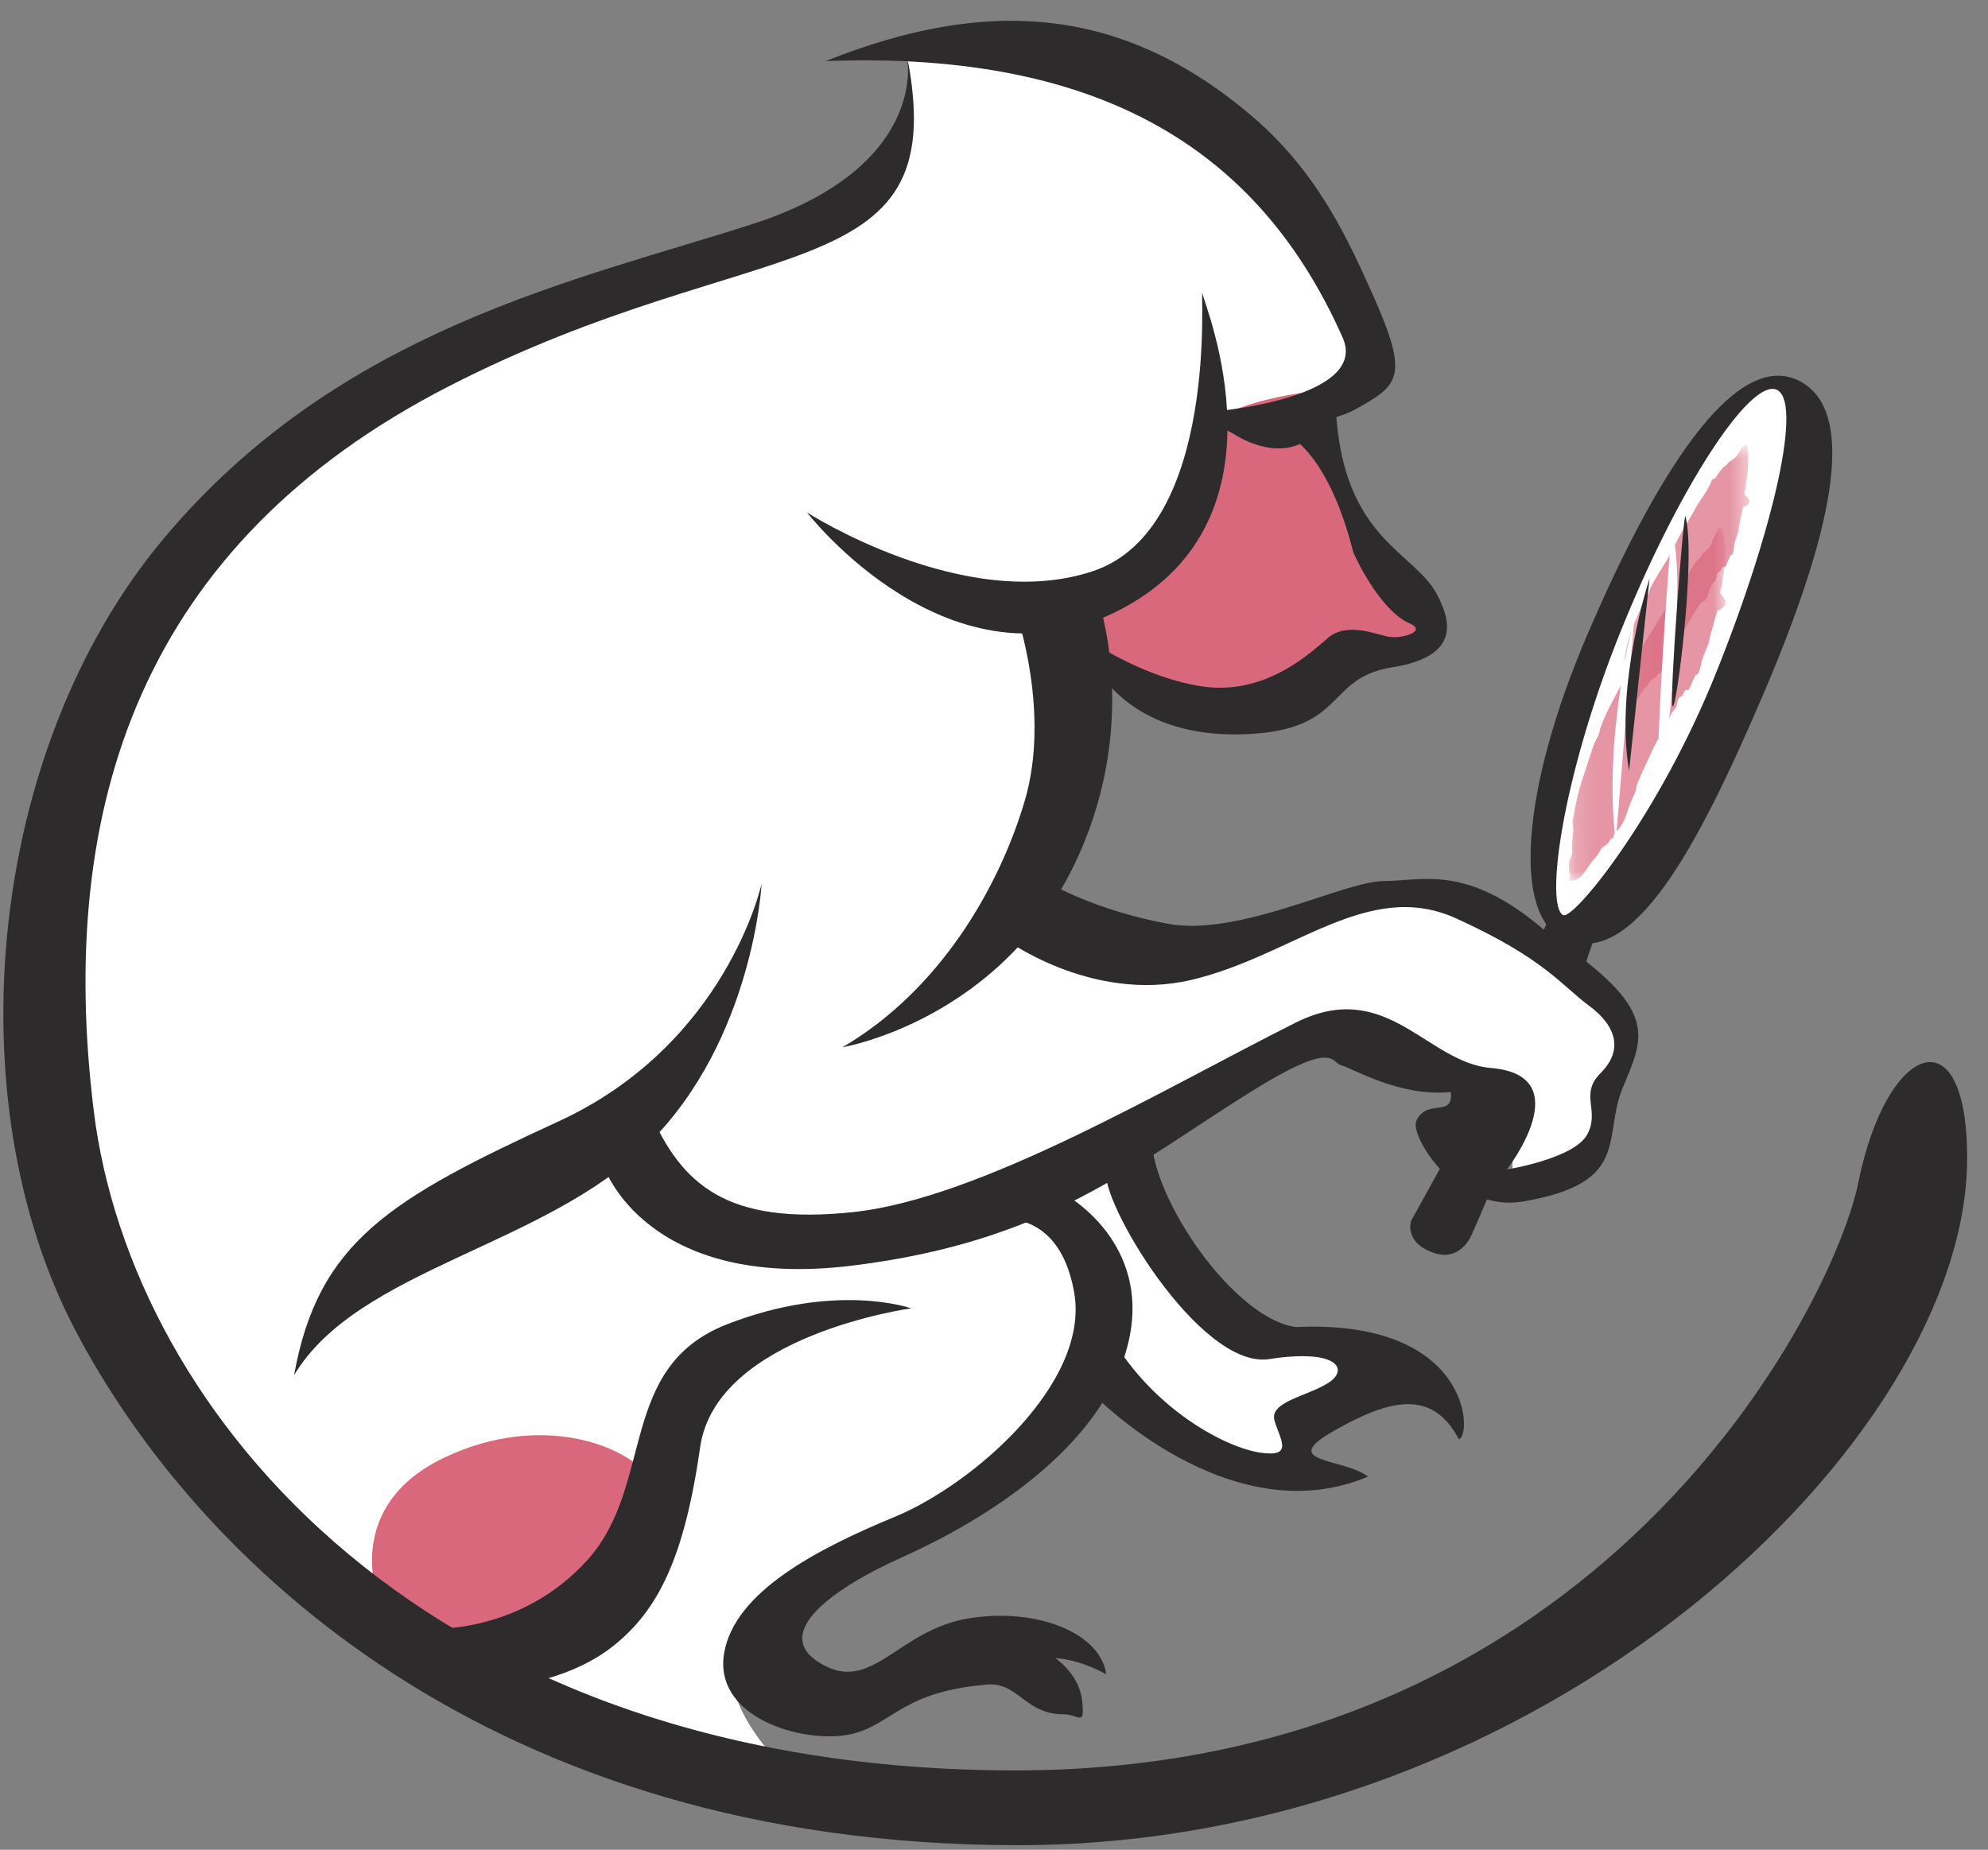 <?xml version="1.0" encoding="UTF-8"?>
<svg width="101px" height="94px" viewBox="0 0 101 94" version="1.1" xmlns="http://www.w3.org/2000/svg" xmlns:xlink="http://www.w3.org/1999/xlink">
    <rect x="0" y="0" width="101" height="94" fill="#808080" stroke="none"/>
    <!-- Generator: Sketch 42 (36781) - http://www.bohemiancoding.com/sketch -->
    <title>codemirror 2</title>
    <desc>Created with Sketch.</desc>
    <defs>
        <polygon id="path-1" points="0.124 13.212 6.484 13.212 6.484 0.024 0.124 0.024"></polygon>
        <polygon id="path-3" points="0.162 18.012 8.117 18.012 8.117 0.011 0.162 0.011"></polygon>
    </defs>
    <g id="Page-1" stroke="none" stroke-width="1" fill="none" fill-rule="evenodd">
        <g id="codemirror" transform="translate(0, 1)">
            <g id="g10" transform="translate(50.02, 46.417) scale(-1, 1) rotate(-180) translate(-50.02, -46.417) translate(0.041, 0)">
                <path d="M45.802,91.485 C45.802,91.485 47.23,88.442 45.202,85.088 C44.188,83.411 18.632,77.973 8.657,64.129 C2.549,54.561 -6.816,26.873 23.111,8.551 C36.548,1.629 42.248,1.833 42.248,1.833 C42.248,1.833 33.29,8.144 38.991,12.419 C44.691,16.694 53.038,18.73 55.277,24.634 C57.924,22.598 62.199,18.323 66.271,18.73 C65.864,21.377 64.846,22.394 68.103,22.802 C71.36,23.209 72.989,23.209 72.989,23.209 C72.989,23.209 69.935,25.652 66.474,25.855 C63.013,26.059 56.499,32.777 56.702,35.627 C60.978,38.07 66.474,42.142 69.732,40.921 C72.989,39.699 76.246,37.663 76.857,35.831 C76.857,34.609 76.246,32.574 78.893,34.202 C81.54,35.831 80.929,36.849 81.947,39.088 C82.965,41.328 83.168,41.735 80.929,43.567 C78.689,45.399 73.396,49.675 69.121,48.453 C64.846,47.232 55.888,43.771 51.409,48.046 C53.241,52.118 56.092,58.632 54.667,63.111 C57.313,65.147 60.367,67.386 60.774,71.051 C63.828,71.458 70.342,73.29 69.121,76.548 C67.899,79.805 59.228,94.294 45.995,91.444" id="path22" fill="#FFFFFF" fill-rule="nonzero"></path>
                <path d="M88.054,58.225 C90.294,64.129 93.958,74.105 90.497,74.512 C87.036,74.919 83.168,65.554 82.15,63.111 C81.132,60.668 77.061,48.453 79.3,46.824 C81.54,45.196 88.054,58.225 88.054,58.225" id="path26" fill="#FFFFFF" fill-rule="nonzero"></path>
                <path d="M69.121,74.105 C69.758,75.106 70.306,74.236 67.558,74.032 C64.809,73.829 61.527,72.977 60.964,71.783 C59.907,69.543 59.553,64.027 55.583,62.806 C55.379,61.381 55.583,58.123 61.181,57.513 C66.78,56.902 66.983,60.566 70.241,60.464 C73.498,60.363 73.193,61.584 72.073,62.5 C70.953,63.416 67.085,69.626 67.085,71.662 C67.085,73.697 68.408,72.985 69.121,74.105" id="path30" fill="#DA687D" fill-rule="nonzero"></path>
                <path d="M19.141,12.724 C19.141,12.724 17.411,17.305 22.5,19.748 C27.59,22.191 32.171,20.257 33.087,18.526 C34.003,16.796 31.56,9.874 22.806,9.772 C20.668,11.503 19.141,12.724 19.141,12.724" id="path34" fill="#DA687D" fill-rule="nonzero"></path>
                <g id="g44" transform="translate(82.354, 58.021)">
                    <g id="g46-Clipped">
                        <mask id="mask-2" fill="white">
                            <use xlink:href="#path-1"></use>
                        </mask>
                        <g id="path42"></g>
                        <g id="g46" opacity="0.7" mask="url(#mask-2)">
                            <g transform="translate(0, -0.204)" id="g48">
                                <g transform="translate(0.053, 0.171)">
                                    <path d="M6.311,13.233 C6.397,12.913 6.372,12.582 6.363,12.248 C6.354,11.919 6.324,11.574 6.24,11.238 C6.262,11.161 6.223,11.072 6.236,10.993 C6.153,10.888 6.197,10.809 6.179,10.717 C6.313,10.58 6.488,10.45 6.413,10.277 C6.36,10.156 6.235,10.134 6.115,10.075 C6.036,9.789 5.971,9.444 5.906,9.128 C5.886,9.031 5.897,8.914 5.868,8.826 C5.8,8.62 5.727,8.423 5.67,8.197 C5.622,8.004 5.677,7.649 5.454,7.625 C5.367,7.411 5.319,7.25 5.216,7.048 C5.158,7.015 5.124,7.07 5.076,7.05 C5.013,6.979 5.016,6.883 4.958,6.823 C4.913,6.777 4.856,6.79 4.823,6.745 C4.749,6.643 4.769,6.493 4.716,6.358 C4.621,6.276 4.541,6.174 4.483,6.057 C4.363,5.817 4.341,5.511 4.159,5.326 C4.102,5.267 4.004,5.251 3.953,5.194 C3.905,5.139 3.86,5.058 3.813,4.994 C3.744,4.902 3.677,4.782 3.615,4.672 C3.41,4.308 3.13,3.917 2.943,3.519 C2.908,3.444 2.902,3.355 2.869,3.282 C2.791,3.113 2.677,2.96 2.613,2.807 C2.508,2.555 2.346,2.127 2.096,1.907 C2.066,1.88 2,1.855 1.973,1.823 C1.936,1.779 1.945,1.707 1.908,1.658 C1.89,1.635 1.826,1.625 1.798,1.597 C1.756,1.554 1.736,1.499 1.701,1.467 C1.614,1.388 1.494,1.354 1.42,1.271 C1.363,1.209 1.339,1.12 1.279,1.042 C1.214,0.958 1.124,0.882 1.057,0.797 C0.854,0.54 0.776,0.227 0.507,0.106 C0.427,0.07 0.328,0.081 0.244,0.057 C0.168,0.127 0.228,0.223 0.211,0.294 C0.2,0.339 0.153,0.372 0.14,0.412 C0.111,0.509 0.07,0.684 0.071,0.795 C0.072,0.904 0.133,0.992 0.147,1.123 C0.16,1.235 0.12,1.377 0.111,1.501 C0.107,1.563 0.124,1.628 0.123,1.695 C0.122,1.804 0.11,1.859 0.125,1.989 C0.143,2.14 0.11,2.287 0.09,2.427 C0.16,2.774 0.198,3.039 0.312,3.429 C0.365,3.608 0.459,3.91 0.552,4.11 C0.733,4.496 0.886,4.917 1.082,5.32 C1.147,5.454 1.25,5.564 1.314,5.697 C1.351,5.775 1.356,5.866 1.394,5.944 C1.723,6.636 2.183,7.213 2.527,7.925 C2.812,8.508 3.113,9.029 3.493,9.665 C3.664,9.953 3.812,10.259 3.988,10.497 C4.123,10.678 4.321,10.988 4.464,11.294 C4.52,11.416 4.518,11.513 4.668,11.519 C4.822,11.712 4.938,11.929 5.1,12.093 C5.14,12.135 5.203,12.155 5.249,12.195 C5.302,12.241 5.327,12.311 5.379,12.353 C5.489,12.443 5.67,12.523 5.793,12.691 C5.826,12.736 5.84,12.783 5.876,12.83 C5.96,12.94 6.118,13.21 6.244,13.24 C6.262,13.25 6.285,13.245 6.311,13.233" id="path50" fill="#DA687D"></path>
                                </g>
                            </g>
                        </g>
                    </g>
                </g>
                <g id="g60" transform="translate(79.504, 49.064)">
                    <g id="g62-Clipped">
                        <mask id="mask-4" fill="white">
                            <use xlink:href="#path-3"></use>
                        </mask>
                        <g id="path58"></g>
                        <g id="g62" opacity="0.7" mask="url(#mask-4)">
                            <g transform="translate(-0.204, -0.204)" id="g64">
                                <g transform="translate(0.183, 0.091)">
                                    <path d="M7.94,18.119 C8.08,17.725 8.095,17.283 8.13,16.843 C8.126,16.408 8.096,15.911 7.985,15.43 C8.004,15.33 7.953,15.204 7.962,15.099 C7.857,14.946 7.902,14.845 7.873,14.717 C8.019,14.547 8.212,14.39 8.108,14.14 C8.033,13.968 7.881,13.929 7.733,13.839 C7.602,13.451 7.483,12.971 7.357,12.555 C7.319,12.426 7.314,12.271 7.266,12.153 C7.155,11.876 7.04,11.612 6.941,11.318 C6.856,11.066 6.868,10.606 6.604,10.567 C6.48,10.291 6.405,10.084 6.264,9.824 C6.192,9.78 6.159,9.848 6.101,9.821 C6.021,9.728 6.011,9.605 5.939,9.527 C5.884,9.466 5.82,9.481 5.779,9.422 C5.688,9.29 5.7,9.101 5.632,8.929 C5.574,8.874 5.521,8.814 5.472,8.748 C5.448,8.715 5.425,8.681 5.404,8.645 L5.372,8.591 L5.358,8.563 L5.351,8.549 L5.35,8.548 L5.35,8.548 C5.37,8.596 5.356,8.561 5.36,8.572 L5.36,8.572 L5.36,8.572 L5.359,8.57 L5.357,8.566 L5.354,8.558 C5.212,8.225 5.181,7.819 4.968,7.549 C4.9,7.464 4.791,7.432 4.736,7.352 C4.683,7.275 4.636,7.166 4.584,7.078 C4.51,6.95 4.437,6.786 4.371,6.637 C4.15,6.137 3.848,5.563 3.644,5.002 C3.606,4.896 3.602,4.777 3.566,4.673 C3.48,4.434 3.357,4.21 3.282,3.993 C3.154,3.636 2.982,3.03 2.669,2.694 C2.632,2.654 2.554,2.61 2.52,2.562 C2.475,2.498 2.481,2.402 2.434,2.331 C2.413,2.297 2.338,2.275 2.304,2.233 C2.252,2.169 2.226,2.092 2.183,2.044 C2.08,1.926 1.932,1.868 1.834,1.752 C1.76,1.663 1.719,1.542 1.639,1.432 C1.552,1.315 1.437,1.208 1.348,1.09 C1.216,0.901 1.093,0.726 0.976,0.559 C0.855,0.393 0.729,0.251 0.559,0.175 C0.458,0.131 0.347,0.151 0.246,0.123 C0.174,0.219 0.263,0.341 0.258,0.433 C0.255,0.492 0.207,0.536 0.201,0.589 C0.187,0.715 0.173,0.938 0.194,1.075 C0.214,1.213 0.306,1.318 0.339,1.484 C0.365,1.628 0.332,1.807 0.334,1.964 C0.335,2.043 0.361,2.125 0.365,2.209 C0.373,2.345 0.364,2.413 0.392,2.575 C0.425,2.762 0.385,2.952 0.367,3.126 C0.454,3.572 0.507,3.901 0.625,4.421 C0.68,4.661 0.785,5.053 0.882,5.335 C0.978,5.603 1.066,5.881 1.156,6.162 C1.247,6.447 1.341,6.741 1.446,7.027 C1.517,7.218 1.629,7.38 1.706,7.583 C1.749,7.698 1.756,7.825 1.8,7.942 C1.897,8.197 2.002,8.454 2.114,8.687 C2.227,8.915 2.344,9.14 2.462,9.366 L2.653,9.734 C2.72,9.852 2.786,9.97 2.853,10.089 C2.985,10.328 3.114,10.571 3.237,10.824 C3.446,11.224 3.659,11.603 3.886,11.989 C4.113,12.365 4.359,12.754 4.625,13.173 C4.861,13.551 5.082,13.952 5.308,14.264 C5.477,14.501 5.751,14.908 5.928,15.307 C5.997,15.466 5.999,15.588 6.171,15.609 C6.356,15.868 6.507,16.158 6.67,16.377 C6.714,16.433 6.785,16.468 6.835,16.524 C6.893,16.59 6.918,16.679 6.976,16.741 C7.094,16.874 7.316,17.001 7.426,17.264 C7.457,17.331 7.466,17.397 7.501,17.469 C7.582,17.636 7.724,18.034 7.863,18.109 C7.882,18.128 7.909,18.128 7.94,18.119" id="path66" fill="#DA687D"></path>
                                </g>
                            </g>
                        </g>
                    </g>
                </g>
                <path d="M82.998,62.5 C82.998,62.5 81.37,56.257 82.048,51.1 C82.184,52.728 82.998,62.5 82.998,62.5" id="path70" fill="#FFFFFF" fill-rule="nonzero"></path>
                <path d="M84.933,66.719 C84.808,67.156 83.997,54.611 84.234,54.171 C84.471,53.732 85.689,64.06 84.933,66.719" id="path74" fill="#FFFFFF" fill-rule="nonzero"></path>
                <path d="M46.06,90.717 C46.06,90.717 47.011,85.298 38.189,82.448 C29.367,79.598 17.207,77.158 8.25,66.436 C-0.708,55.714 -2.337,37.935 3.771,26.263 C9.878,14.59 24.808,0.068 51.681,0.068 C78.553,0.068 99.9,20.733 99.9,34.984 C99.9,42.449 95.798,40.784 94.38,33.781 C93.099,27.46 81.268,3.868 51.545,3.868 C21.822,3.868 6.621,21.919 4.721,37.392 C2.821,52.864 7.143,66.193 22.751,74.2 C38.359,82.208 48.264,79.018 46.093,90.69" id="path78" fill="#2D2B2C" fill-rule="nonzero"></path>
                <path d="M38.652,48.928 C38.652,48.928 36.887,40.785 28.337,36.849 C19.786,32.913 16.122,30.741 14.9,23.955 C18.158,29.384 27.658,30.47 32.951,35.763 C38.245,41.056 38.652,48.928 38.652,48.928" id="path82" fill="#2D2B2C" fill-rule="nonzero"></path>
                <path d="M40.959,67.793 C40.959,67.793 48.288,58.293 56.974,62.907 C65.66,67.522 61.182,78.244 61.046,78.923 C60.91,79.601 61.996,66.979 55.481,64.808 C48.966,62.636 40.959,67.793 40.959,67.793" id="path86" fill="#2D2B2C" fill-rule="nonzero"></path>
                <path d="M21.822,11.062 C21.822,11.062 26.436,10.79 29.829,14.59 C33.223,18.391 31.323,24.362 36.887,26.534 C42.452,28.706 46.252,27.349 46.252,27.349 C46.252,27.349 36.344,25.991 35.53,20.291 C34.715,14.59 33.358,12.012 31.187,10.248 C29.015,8.483 26.165,8.212 26.165,8.212 L21.822,11.062 L21.822,11.062 Z" id="path90" fill="#2D2B2C" fill-rule="nonzero"></path>
                <path d="M42.757,40.615 C42.757,40.615 51.007,41.996 54.768,50.387 C57.856,57.275 55.786,63.213 55.786,63.213 L51.613,62.602 C51.613,62.602 53.343,57.614 52.02,53.136 C50.697,48.657 47.643,43.465 42.757,40.615" id="path94" fill="#2D2B2C" fill-rule="nonzero"></path>
                <path d="M87.161,59.683 C84.217,52.327 79.878,47.047 79.371,47.331 C78.456,47.842 79.298,54.26 82.242,61.615 C85.186,68.971 88.844,74.57 90.203,74.037 C91.561,73.503 90.104,67.038 87.161,59.683 M91.436,74.444 C88.088,76.263 83.976,69.466 80.59,61.55 C77.203,53.634 76.815,47.253 79.417,46.111 C82.897,44.585 86.161,50.648 89.547,58.564 C92.933,66.481 94.433,72.815 91.436,74.444" id="path98" fill="#2D2B2C" fill-rule="nonzero"></path>
                <path d="M30.644,34.542 C30.644,34.542 32.747,28.223 43.266,29.52 C53.174,30.741 57.433,34.557 63.488,38.342 C67.832,41.056 67.56,39.835 68.103,39.699 C68.646,39.564 71.089,38.07 73.667,38.342 C73.803,36.985 72.446,38.07 71.903,36.849 C71.632,36.035 73.963,32.202 77.332,32.777 C82.897,33.727 81.336,36.035 82.422,38.613 C83.507,41.192 84.254,42.549 78.825,46.214 C74.618,50.014 72.31,49.064 70.275,49.064 C68.239,49.064 62.946,46.214 59.281,46.892 C55.617,47.571 53.309,48.928 53.309,48.928 L50.866,46.214 C50.866,46.214 55.345,42.821 60.503,44.042 C65.66,45.264 69.46,49.2 73.939,47.164 C78.418,45.128 79.29,43.764 80.657,42.753 C82.218,41.599 82.354,40.378 81.268,39.292 C80.182,38.206 81.268,37.392 80.59,36.17 C79.911,34.949 76.518,34.406 76.518,34.406 C76.518,34.406 80.238,39.185 75.704,39.563 C72.446,39.835 70.411,44.178 65.796,41.871 C59.169,38.557 49.78,32.913 43.266,32.235 C36.915,31.573 34.58,33.592 32.951,37.392 C31.051,35.763 30.644,34.542 30.644,34.542" id="path102" fill="#2D2B2C" fill-rule="nonzero"></path>
                <path d="M53.988,33.184 C53.988,33.184 58.603,30.741 57.245,25.448 C55.888,20.155 49.78,16.491 45.845,14.726 C41.909,12.962 38.975,10.628 41.909,9.162 C44.352,7.94 45.709,11.062 49.238,11.605 C52.766,12.147 55.888,10.79 56.16,8.754 C54.666,9.569 53.581,9.569 53.581,9.569 C53.581,9.569 54.802,8.754 54.938,7.397 C55.074,6.04 54.802,6.719 53.988,6.719 C51.952,6.719 51.681,8.483 49.916,8.211 C45.437,7.804 45.166,5.904 42.723,5.633 C40.28,5.361 36.208,6.719 36.751,9.84 C37.294,12.962 41.502,15.133 45.437,16.762 C49.373,18.39 55.345,23.548 54.531,28.162 C53.717,32.777 50.188,31.827 50.188,31.827 L53.988,33.184 Z" id="path106" fill="#2D2B2C" fill-rule="nonzero"></path>
                <path d="M65.558,71.611 C65.558,71.611 67.492,70.644 68.714,65.758 C69.528,63.993 70.614,62.568 71.564,62.161 C72.514,61.754 71.157,61.347 70.478,61.482 C69.799,61.618 68.374,62.229 67.424,61.415 C66.474,60.6 64.167,58.429 60.91,58.972 C57.653,59.514 54.87,61.584 54.87,61.584 C54.87,61.584 56.092,56.189 63.353,56.529 C68.386,56.764 67.289,59.379 70.682,59.922 C74.075,60.464 73.714,62.179 72.989,63.586 C71.835,65.825 68.239,66.368 67.832,72.917 C67.424,73.596 64.88,72.832 65.558,71.611" id="path110" fill="#2D2B2C" fill-rule="nonzero"></path>
                <path d="M77.161,37.555 C77.467,37.254 74.753,31.149 74.753,31.149 C74.753,31.149 74.21,29.655 72.755,30.182 C71.267,30.72 71.653,31.8 71.653,31.8 L75.12,38.078 C75.12,38.078 77.024,37.689 77.161,37.555" id="path114" fill="#2D2B2C" fill-rule="nonzero"></path>
                <path d="M80.974,46.248 C80.839,45.84 80.296,44.212 80.296,44.212 L78.079,45.908 L78.667,47.197 L80.974,46.248 Z" id="path118" fill="#2D2B2C" fill-rule="nonzero"></path>
                <path d="M56.16,34.406 C55.752,32.913 60.91,24.226 64.439,24.77 C67.967,25.312 68.51,24.226 67.424,23.548 C66.339,22.869 64.439,22.598 64.71,21.648 C64.981,20.698 65.728,19.748 63.963,20.019 C62.199,20.291 58.603,22.191 56.431,25.855 C55.752,23.684 55.481,23.005 55.481,23.005 C55.481,23.005 62.403,15.812 69.46,18.798 C68.239,19.748 64.846,19.476 67.696,21.105 C70.546,22.734 72.718,23.276 74.075,20.698 C74.753,20.833 74.753,26.805 65.796,26.398 C62.674,26.805 58.467,32.913 58.467,36.035 C57.652,35.22 56.567,35.899 56.16,34.406" id="path122" fill="#2D2B2C" fill-rule="nonzero"></path>
                <path d="M83.763,64.434 C83.763,64.434 81.982,59.083 82.724,54.662 C82.873,56.058 83.763,64.434 83.763,64.434" id="path126" fill="#2D2B2C" fill-rule="nonzero"></path>
                <path d="M85.587,67.6 C85.497,67.938 84.759,58.284 84.935,57.943 C85.112,57.602 86.138,65.544 85.587,67.6" id="path130" fill="#2D2B2C" fill-rule="nonzero"></path>
                <path d="M61.86,72.951 C61.86,72.951 69.528,73.629 68.171,76.683 C64.078,85.893 56.295,91.273 41.909,90.73 C50.052,93.988 56.974,93.581 63.624,87.88 C66.949,85.03 68.488,81.561 69.681,78.906 C71.582,74.671 71.022,74.275 68.917,73.087 C66.359,71.642 61.957,72.564 61.86,72.951" id="path134" fill="#2D2B2C" fill-rule="nonzero"></path>
                <path d="M62.644,71.78 C62.644,71.78 64.754,70.327 66.411,71.51 C67.173,72.293 67.68,72.721 65.521,72.632 L62.894,72.74 C61.074,73.111 61.109,72.549 62.644,71.78 Z" id="path138" fill="#2D2B2C" fill-rule="nonzero"></path>
            </g>
        </g>
    </g>
</svg>
